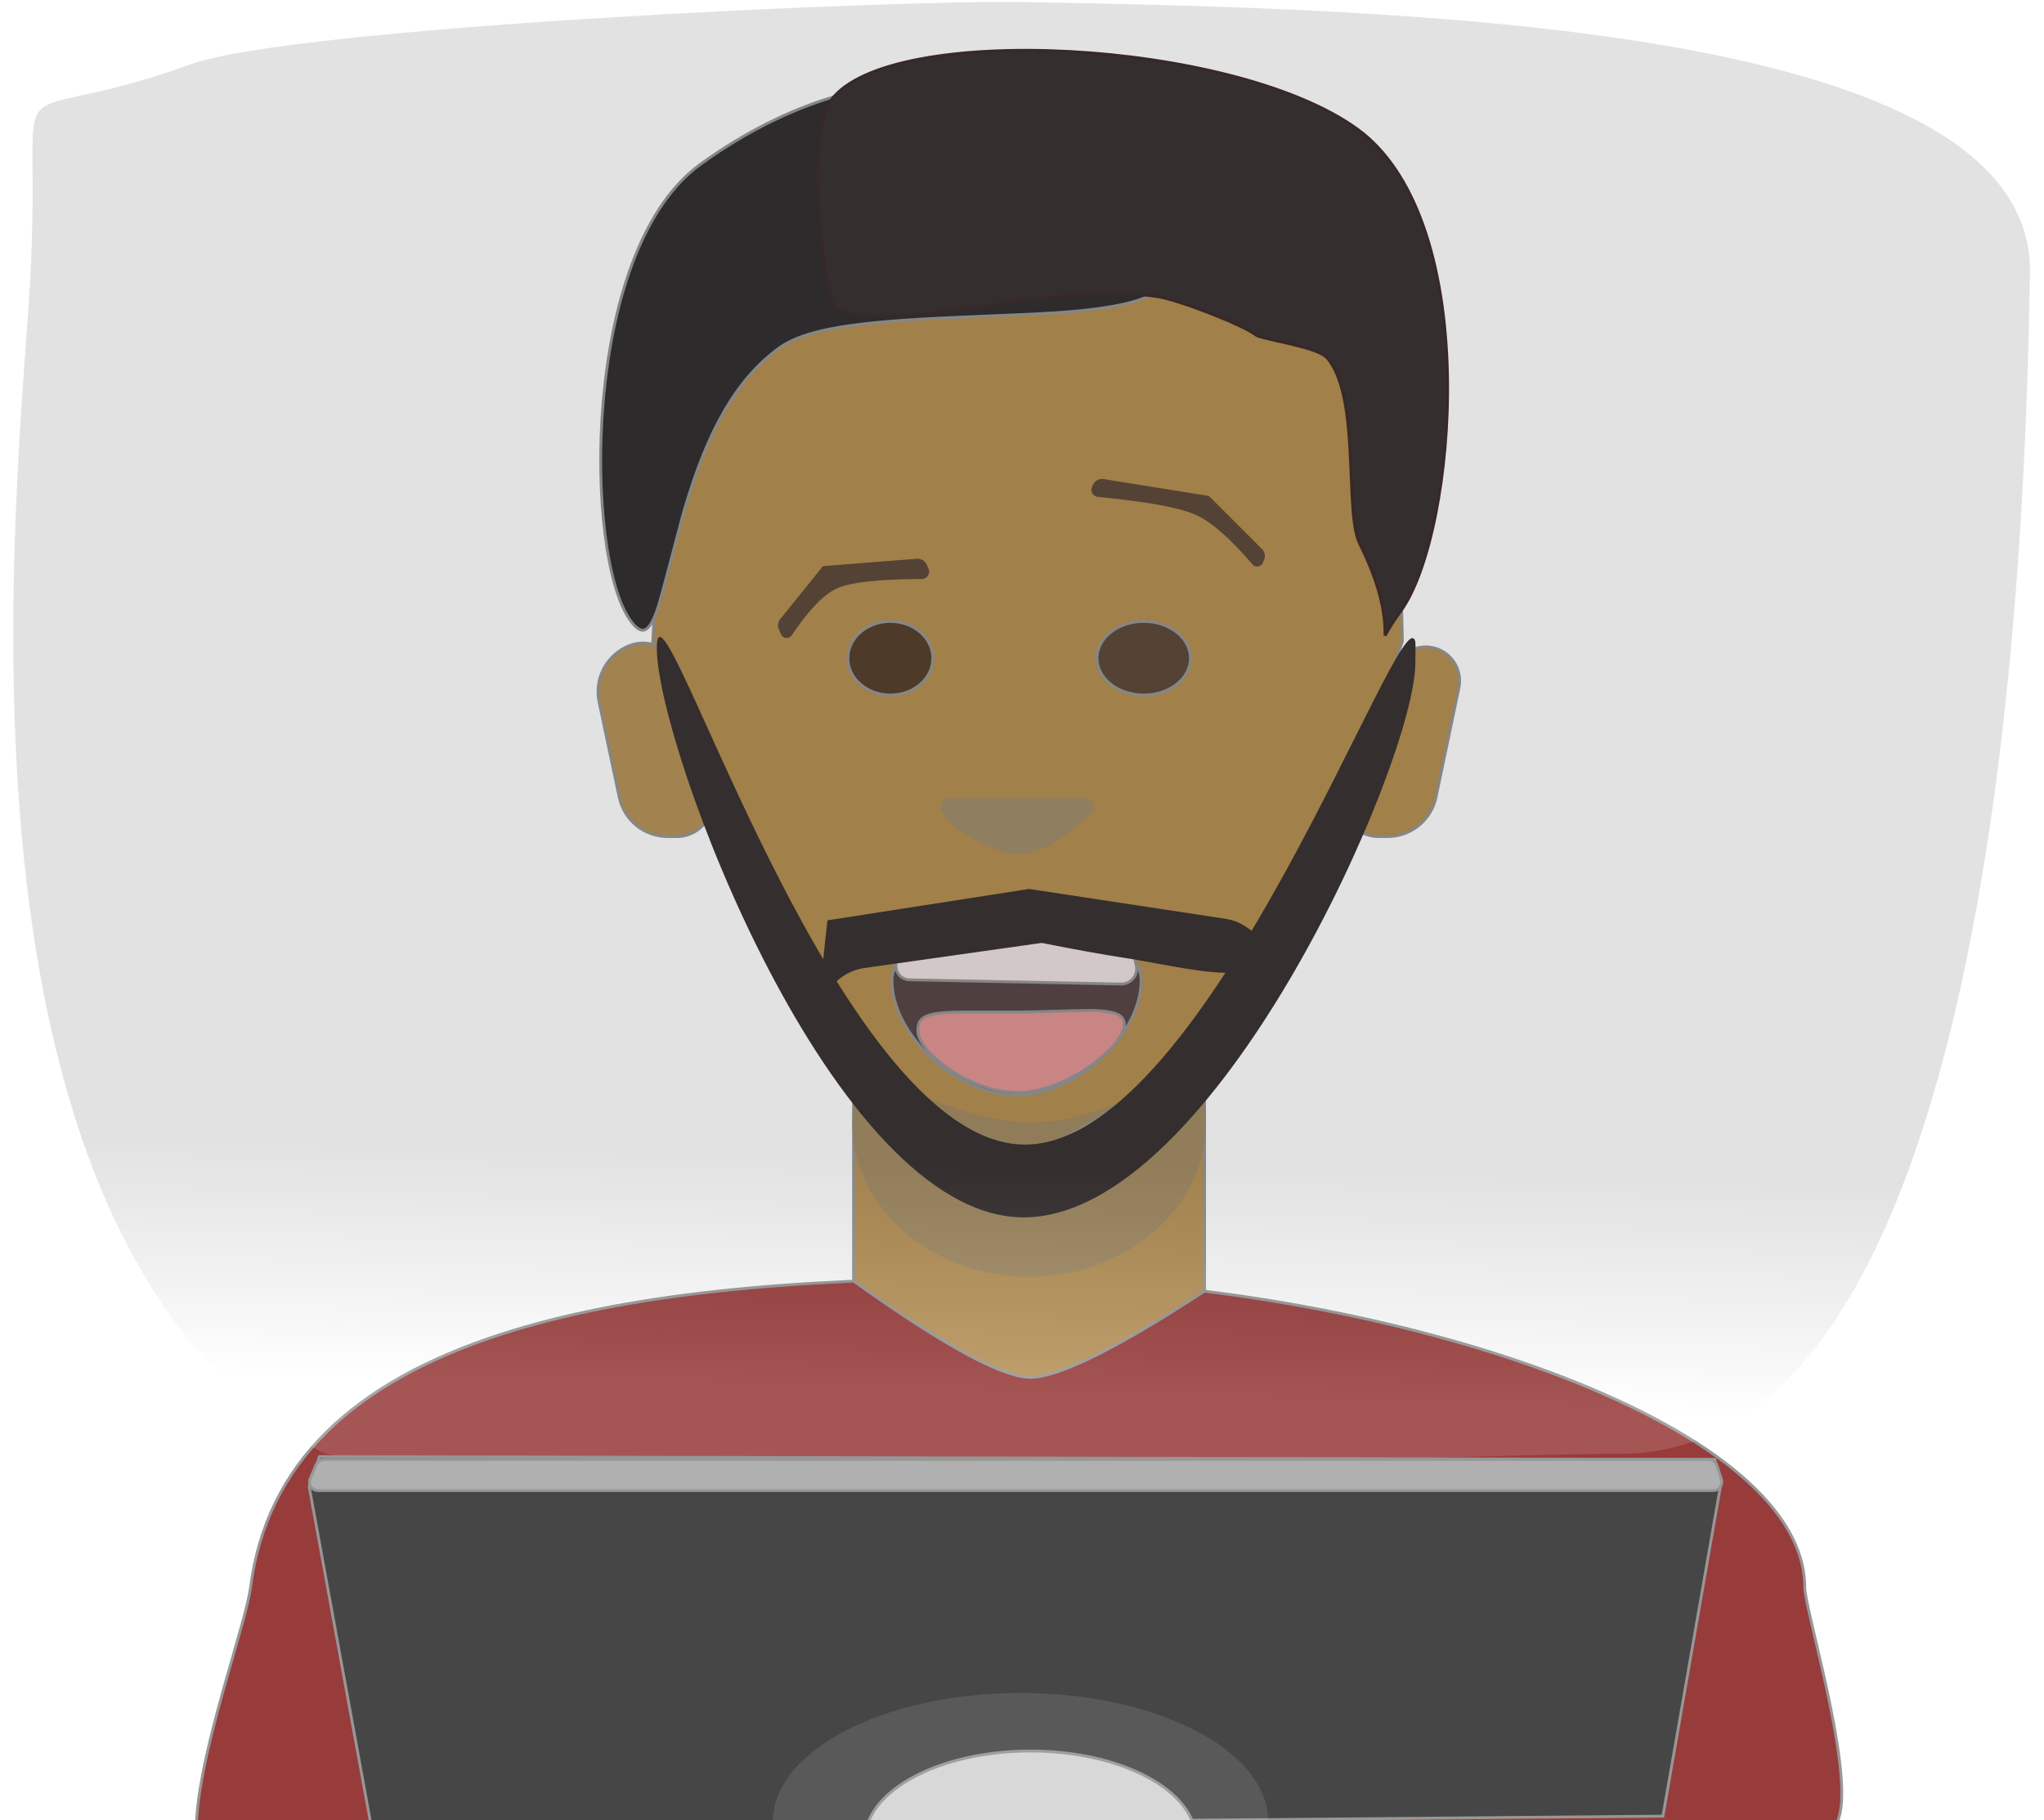 <?xml version="1.0" encoding="UTF-8"?>
<svg width="722px" height="643px" viewBox="0 0 722 643" version="1.1" xmlns="http://www.w3.org/2000/svg" xmlns:xlink="http://www.w3.org/1999/xlink">
    <!-- Generator: Sketch 58 (84663) - https://sketch.com -->
    <title>Light</title>
    <desc>Created with Sketch.</desc>
    <defs>
        <filter x="-1.7%" y="-2.3%" width="103.4%" height="104.6%" filterUnits="objectBoundingBox" id="filter-1">
            <feOffset dx="0" dy="2" in="SourceAlpha" result="shadowOffsetOuter1"></feOffset>
            <feGaussianBlur stdDeviation="2" in="shadowOffsetOuter1" result="shadowBlurOuter1"></feGaussianBlur>
            <feColorMatrix values="0 0 0 0 0.478   0 0 0 0 0.321   0 0 0 0 0.321  0 0 0 0.2 0" type="matrix" in="shadowBlurOuter1" result="shadowMatrixOuter1"></feColorMatrix>
            <feMerge>
                <feMergeNode in="shadowMatrixOuter1"></feMergeNode>
                <feMergeNode in="SourceGraphic"></feMergeNode>
            </feMerge>
        </filter>
        <linearGradient x1="50%" y1="6.765%" x2="50%" y2="23.432%" id="linearGradient-2">
            <stop stop-color="#000000" stop-opacity="0.5" offset="0%"></stop>
            <stop stop-color="#FFFFFF" stop-opacity="0.418" offset="100%"></stop>
        </linearGradient>
        <linearGradient x1="50%" y1="6.765%" x2="50%" y2="22.234%" id="linearGradient-3">
            <stop stop-color="#FFFFFF" stop-opacity="0.418" offset="0%"></stop>
            <stop stop-color="#000000" stop-opacity="0.351" offset="100%"></stop>
        </linearGradient>
    </defs>
    <g id="Page-1" stroke="none" stroke-width="1" fill="none" fill-rule="evenodd">
        <g id="Light" transform="translate(-3, -48)">
            <g id="Group" transform="translate(156, 0)">
                <path d="M77.575,274.523 C80.222,222.483 86.675,190.834 96.935,179.576 C129.387,143.966 185.995,133.776 206.075,133.776 C225.775,133.776 290.866,145.304 324.393,179.576 C335.629,191.062 341.618,222.711 342.36,274.523 C321.609,335.77 303.497,376.831 288.025,397.705 C272.552,418.579 245.449,438.519 206.716,457.523 C169.935,441.292 143.201,421.353 126.513,397.705 C109.825,374.057 93.512,332.997 77.575,274.523 Z" id="Path" stroke="#979797" fill="#B69052" fill-rule="nonzero"></path>
                <path d="M234.447,229.543 L259.205,220.043 L259.205,220.043 L295.6,229.714 C297.134,230.121 298.201,231.51 298.201,233.096 L298.201,233.905 C298.201,235.291 297.077,236.415 295.691,236.415 C295.42,236.415 295.151,236.372 294.895,236.286 C278.421,230.776 267.057,228.021 260.802,228.021 C254.708,228.021 246.214,230.637 235.322,235.868 C234.238,236.389 232.937,235.932 232.416,234.848 C232.275,234.554 232.201,234.231 232.201,233.905 L232.201,232.811 C232.201,231.362 233.094,230.062 234.447,229.543 Z" id="Rectangle" fill="#5F4A3C" fill-rule="nonzero" transform="translate(265.201, 228.229) scale(-1, 1) rotate(-24) translate(-265.201, -228.229) "></path>
                <rect id="Rectangle" stroke="#979797" fill="#D8D8D8" fill-rule="nonzero" x="177.075" y="381.937" width="62" height="12" rx="6"></rect>
                <path d="M206.075,434.851 C227.734,434.851 250.075,413.083 250.075,394.457 C250.075,383.074 235.483,377.166 206.072,376.937 C176.663,377.166 162.075,383.074 162.075,394.457 C162.075,413.083 184.417,434.851 206.075,434.851 Z" id="Oval" stroke="#979797" fill="#594747" fill-rule="nonzero"></path>
                <path d="M182.227,330 L230.723,330 C232.298,330 233.575,331.277 233.575,332.852 C233.575,333.646 233.244,334.405 232.661,334.944 L227.469,339.753 C227.369,339.845 227.267,339.934 227.161,340.02 C219.189,346.525 212.468,349.778 207,349.778 C201.672,349.778 194.186,346.691 184.541,340.516 C183.905,340.108 183.344,339.593 182.885,338.993 L179.785,334.944 C178.753,333.596 179.009,331.666 180.358,330.633 C180.894,330.223 181.551,330 182.227,330 Z" id="Rectangle" fill-opacity="0.605" fill="#958D7F" fill-rule="nonzero"></path>
                <path d="M168.917,381.196 C166.518,381.599 164.598,383.411 164.059,385.784 L163.542,388.058 C163.468,388.385 163.427,388.719 163.421,389.054 C163.366,391.781 165.533,394.036 168.26,394.09 L242.985,395.584 C243.437,395.594 243.889,395.546 244.33,395.442 C247.231,394.758 249.029,391.853 248.345,388.951 L247.595,385.765 C247.039,383.404 245.115,381.61 242.721,381.22 C225.229,378.364 212.777,376.937 205.38,376.937 C198.004,376.937 185.845,378.357 168.917,381.196 Z" id="Rectangle" stroke="#979797" fill="#EDE2E2" fill-rule="nonzero"></path>
                <path d="M206.575,433.937 C214.389,433.937 223.674,430.398 231.75,424.804 C239.152,419.676 244.153,413.699 244.153,409.986 C244.153,407.27 242.314,405.887 238.017,405.291 C234.481,404.802 231.733,404.819 219.221,405.204 C213.056,405.394 208.876,405.48 204.159,405.48 C202.065,405.48 200.26,405.475 197.212,405.463 C183.571,405.408 179.89,405.508 176.449,406.244 C172.608,407.065 171.205,408.64 171.205,412.039 C171.205,415.764 175.68,421.233 182.499,425.826 C189.912,430.819 198.722,433.937 206.575,433.937 Z" id="Oval" stroke="#979797" fill="#E39595" fill-rule="nonzero"></path>
                <g id="Path-2"></g>
                <g id="Path-3"></g>
                <g id="Path-4"></g>
                <ellipse id="Oval" stroke="#979797" fill-opacity="0.743" fill="#372721" fill-rule="nonzero" cx="161.5" cy="280.5" rx="15" ry="13"></ellipse>
                <ellipse id="Oval-Copy" stroke="#979797" fill="#5F4A3C" fill-rule="nonzero" cx="251" cy="280.5" rx="16.5" ry="13"></ellipse>
                <path d="M145.638,163.336 C164.808,163.336 183.917,172.627 206.168,189.806 C211.112,193.623 230.766,210.036 234.609,212.701 C238.19,215.183 240.678,216.282 242.256,216.034 C243.844,215.785 244.674,214.022 244.674,210.298 C244.674,196.248 228.681,167.088 206.892,141.999 C181.562,112.833 153.716,94.486 130.122,94.486 C78.037,94.486 35.88,116.982 35.88,144.542 C35.88,146.744 34.987,150.634 33.15,156.865 C32.058,160.57 27.099,176.374 27.189,176.084 C26.264,179.078 25.46,181.738 24.719,184.274 C18.018,207.193 16.411,220.622 21.466,224.197 C25.566,227.096 33.566,225.086 45.705,218.59 C54.795,213.725 60.657,209.956 83.862,194.495 C85.375,193.487 86.673,192.624 87.914,191.801 C118.011,171.846 134.042,163.336 145.638,163.336 Z" id="Oval" stroke="#979797" fill="#333030" fill-rule="nonzero" transform="translate(131.586, 159.989) scale(-1, 1) rotate(36) translate(-131.586, -159.989) "></path>
                <path d="M396.991,204.762 C396.574,201.555 396.378,198.887 396.378,194.499 C396.378,177.286 381.597,144.838 360.863,117.466 C336.69,85.554 309.067,65.705 283.971,65.705 C229.62,65.705 127.517,132.556 127.517,166.696 C127.517,172.861 133.453,183.538 143.274,196.127 C151.582,206.776 161.915,217.709 168.592,223.097 C172.764,226.463 179.453,224.083 189.368,216.304 C193.502,213.06 198.13,208.953 204.123,203.295 C207.372,200.226 219.028,188.978 220.574,187.502 C228.043,180.369 233.857,175.069 239.51,170.346 C247.679,163.522 254.934,158.442 261.645,155.041 C268.7,151.465 291.222,145.617 297.256,145.617 C298.583,145.617 298.872,145.502 308.267,141.492 C309.049,141.158 309.742,140.866 310.404,140.592 C316.818,137.94 320.801,136.824 323.155,137.45 C325.681,138.122 328.301,139.439 331.041,141.366 C336.657,145.315 342.254,151.263 349.964,160.847 C350.864,161.965 351.779,163.114 352.961,164.608 C353.037,164.704 355.241,167.492 355.867,168.28 C358.181,171.196 359.808,173.202 361.355,175.02 C365.261,179.612 368.186,182.404 370.588,183.661 C384.449,190.916 392.205,197.882 396.984,204.752 C396.986,204.756 396.991,204.759 396.991,204.762 Z" id="Oval" stroke="#402D2D" fill="#3B3434" fill-rule="nonzero" transform="translate(262.254, 145.145) rotate(36) translate(-262.254, -145.145) "></path>
                <path d="M119.616,256.023 L141.032,245.062 L141.032,245.062 L172.379,256.172 C173.777,256.667 174.71,257.989 174.71,259.471 L174.71,261.03 C174.71,262.47 173.543,263.637 172.103,263.637 C171.74,263.637 171.38,263.561 171.048,263.414 C157.256,257.306 147.71,254.252 142.411,254.252 C137.27,254.252 130.153,257.126 121.059,262.875 C120.04,263.519 118.692,263.215 118.048,262.196 C117.827,261.847 117.71,261.443 117.71,261.03 L117.71,259.139 C117.71,257.825 118.446,256.622 119.616,256.023 Z" id="Rectangle" fill="#5F4A3C" fill-rule="nonzero" transform="translate(146.21, 254.349) rotate(-24) translate(-146.21, -254.349) "></path>
            </g>
            <path d="M336.412,772.051 C336.602,772.112 336.883,772.175 337.244,772.229 C338.571,772.43 340.847,772.513 343.953,772.473 C350.363,772.39 360.025,771.788 371.658,770.729 C398.647,768.273 432.064,763.804 464.828,758.003 C553.2,742.355 621.568,720.399 650.521,693.581 C655.052,689.384 654.337,674.741 649.708,651.597 C648.93,647.711 648.053,643.627 647.037,639.122 C646.017,634.598 642.854,621.124 642.552,619.801 C641.138,613.615 640.5,610.265 640.5,608.666 C640.5,581.654 608.984,555.302 555.115,534.482 C504.174,514.795 437.705,501.954 375.121,499.817 C368.421,499.588 363.503,499.499 356.536,499.499 C280.935,499.499 223.902,505.156 180.205,519.233 C127.457,536.226 97.09,565.123 91.496,608.73 C91.115,611.702 90.029,616.204 88.049,623.312 C87.213,626.312 83.107,640.592 81.991,644.579 C80.609,649.517 79.43,653.896 78.372,658.067 C71.625,684.646 70.197,701.531 75.83,707.925 C97.059,732.024 139.637,747.812 198.577,757.351 C220.759,760.941 244.179,763.486 270.062,765.408 C284.52,766.482 322.093,768.623 322.006,768.618 C327.617,768.996 331.286,769.342 333.585,769.735 C334.877,769.956 335.743,770.192 336.231,770.477 C336.935,770.886 336.999,771.546 336.412,772.051 Z" id="Oval" stroke="#979797" fill="#983B3B" fill-rule="nonzero"></path>
            <path d="M304.5,432.387 L304.5,500.497 C336.198,523.159 357.072,534.5 366.968,534.5 C376.873,534.5 397.429,524.342 428.5,504.038 L428.5,429.541 C428.5,429.471 428.485,429.402 428.457,429.338 C428.344,429.085 428.048,428.972 427.796,429.085 L366.983,456.227 L304.5,432.387 Z" id="Rectangle" stroke="#979797" fill="#B79358" fill-rule="nonzero"></path>
            <path d="M485.051,277.297 C479.561,279.418 476.416,285.204 477.622,290.965 L485.712,329.587 C487.409,337.694 494.558,343.5 502.84,343.5 L506.087,343.5 C507.324,343.5 508.554,343.316 509.737,342.955 C516.338,340.939 520.055,333.954 518.04,327.352 C515.603,319.373 514.388,314.395 514.388,312.331 C514.388,309.766 509.451,299.719 499.683,282.52 C496.773,277.395 490.549,275.174 485.051,277.297 Z" id="Rectangle-Copy" stroke="#979797" fill="#B69052" fill-rule="nonzero" transform="translate(497.977, 309.998) scale(-1, 1) translate(-497.977, -309.998) "></path>
            <path d="M225.155,276.126 C217.298,279.311 212.854,287.671 214.61,295.966 L221.734,329.624 C223.446,337.713 230.586,343.5 238.855,343.5 L242.133,343.5 C243.376,343.5 244.613,343.314 245.801,342.948 C252.376,340.922 256.064,333.95 254.039,327.374 C251.633,319.568 250.435,314.693 250.435,312.662 C250.435,310.275 247.932,300.86 242.959,284.603 C242.844,284.227 242.712,283.856 242.564,283.491 C239.791,276.65 231.996,273.352 225.155,276.126 Z" id="Rectangle" stroke="#979797" fill="#B79358" fill-rule="nonzero"></path>
            <path d="M366.5,499 C401.018,499 429,474.556 429,444.402 C429,414.248 401.543,444.402 367.025,444.402 C332.507,444.402 304,414.248 304,444.402 C304,474.556 331.982,499 366.5,499 Z" id="Oval" fill-opacity="0.75" fill="#9E8B6B" fill-rule="nonzero"></path>
            <path d="M364.601,478 C431.998,478 502.934,316.94 502.934,282.192 C502.934,281.059 503.082,275.318 502.934,274.679 C498.562,255.727 430.247,452.295 365.048,452.295 C297.65,452.295 235,242.13 235,276.879 C235,311.627 297.204,478 364.601,478 Z" id="Oval" fill="#3B3434" fill-rule="nonzero"></path>
            <path d="M295.285,373.093 L366.5,362 L366.5,362 L435.834,372.538 C438.454,372.936 440.953,373.907 443.153,375.382 C454.721,383.137 453.499,388.44 439.488,391.29 C431.952,392.823 411.725,388.092 400.575,386.398 C392.871,385.227 383.002,383.449 370.968,381.063 L308.329,389.927 C302.23,390.79 296.996,394.712 294.455,400.323 C294.246,400.784 294,401.156 293.718,401.437 C292.414,402.739 292.937,393.291 295.285,373.093 L295.285,373.093 Z" id="Rectangle" fill="#3B3434" fill-rule="nonzero"></path>
            <g id="Oval" filter="url(#filter-1)" opacity="0.319" transform="translate(361.32, 311.477) rotate(-179) translate(-361.32, -311.477) translate(5.32, 49.977)" fill="url(#linearGradient-3)" fill-rule="nonzero">
                <g id="path-3-link" transform="translate(0.101, 0.806)">
                    <path d="M357.694,521.457 C403.438,521.457 614.227,508.266 650.984,494.346 C723.995,466.695 701.926,503.201 706.775,408.169 C710.858,328.138 731.407,76.739 596.963,5.413 C571.761,-7.958 160.466,12.42 138.9,12.42 C2.292,12.42 0.151,344.072 0.151,431.914 C0.151,519.756 221.086,521.457 357.694,521.457 Z" id="path-3"></path>
                </g>
            </g>
            <path d="M115.836,562.512 L112.207,573.089 L134.191,693.444 L590.396,689.504 L610.703,573.058 L608.745,563.499 C306.978,562.895 303.833,562.888 115.836,562.512 Z" id="Rectangle" stroke="#979797" fill="#464646" fill-rule="nonzero"></path>
            <path d="M117.448,563.5 C116.248,563.5 115.163,564.215 114.691,565.319 L112.549,570.319 C112.389,570.692 112.307,571.094 112.307,571.5 C112.307,573.157 113.65,574.5 115.307,574.5 L608.203,574.5 C608.514,574.5 608.822,574.452 609.118,574.357 C610.696,573.851 611.565,572.162 611.06,570.584 L609.457,565.584 C609.059,564.342 607.904,563.5 606.6,563.5 L117.448,563.5 Z" id="Rectangle" stroke="#979797" fill="#B0B0B0" fill-rule="nonzero"></path>
            <ellipse id="Oval" stroke="#979797" fill="#D8D8D8" fill-rule="nonzero" cx="367" cy="698" rx="58.5" ry="31.5"></ellipse>
            <ellipse id="Oval" fill-opacity="0.131" fill="#D8D8D8" fill-rule="nonzero" cx="363.5" cy="691.5" rx="87.5" ry="45.5"></ellipse>
        </g>
    </g>
</svg>